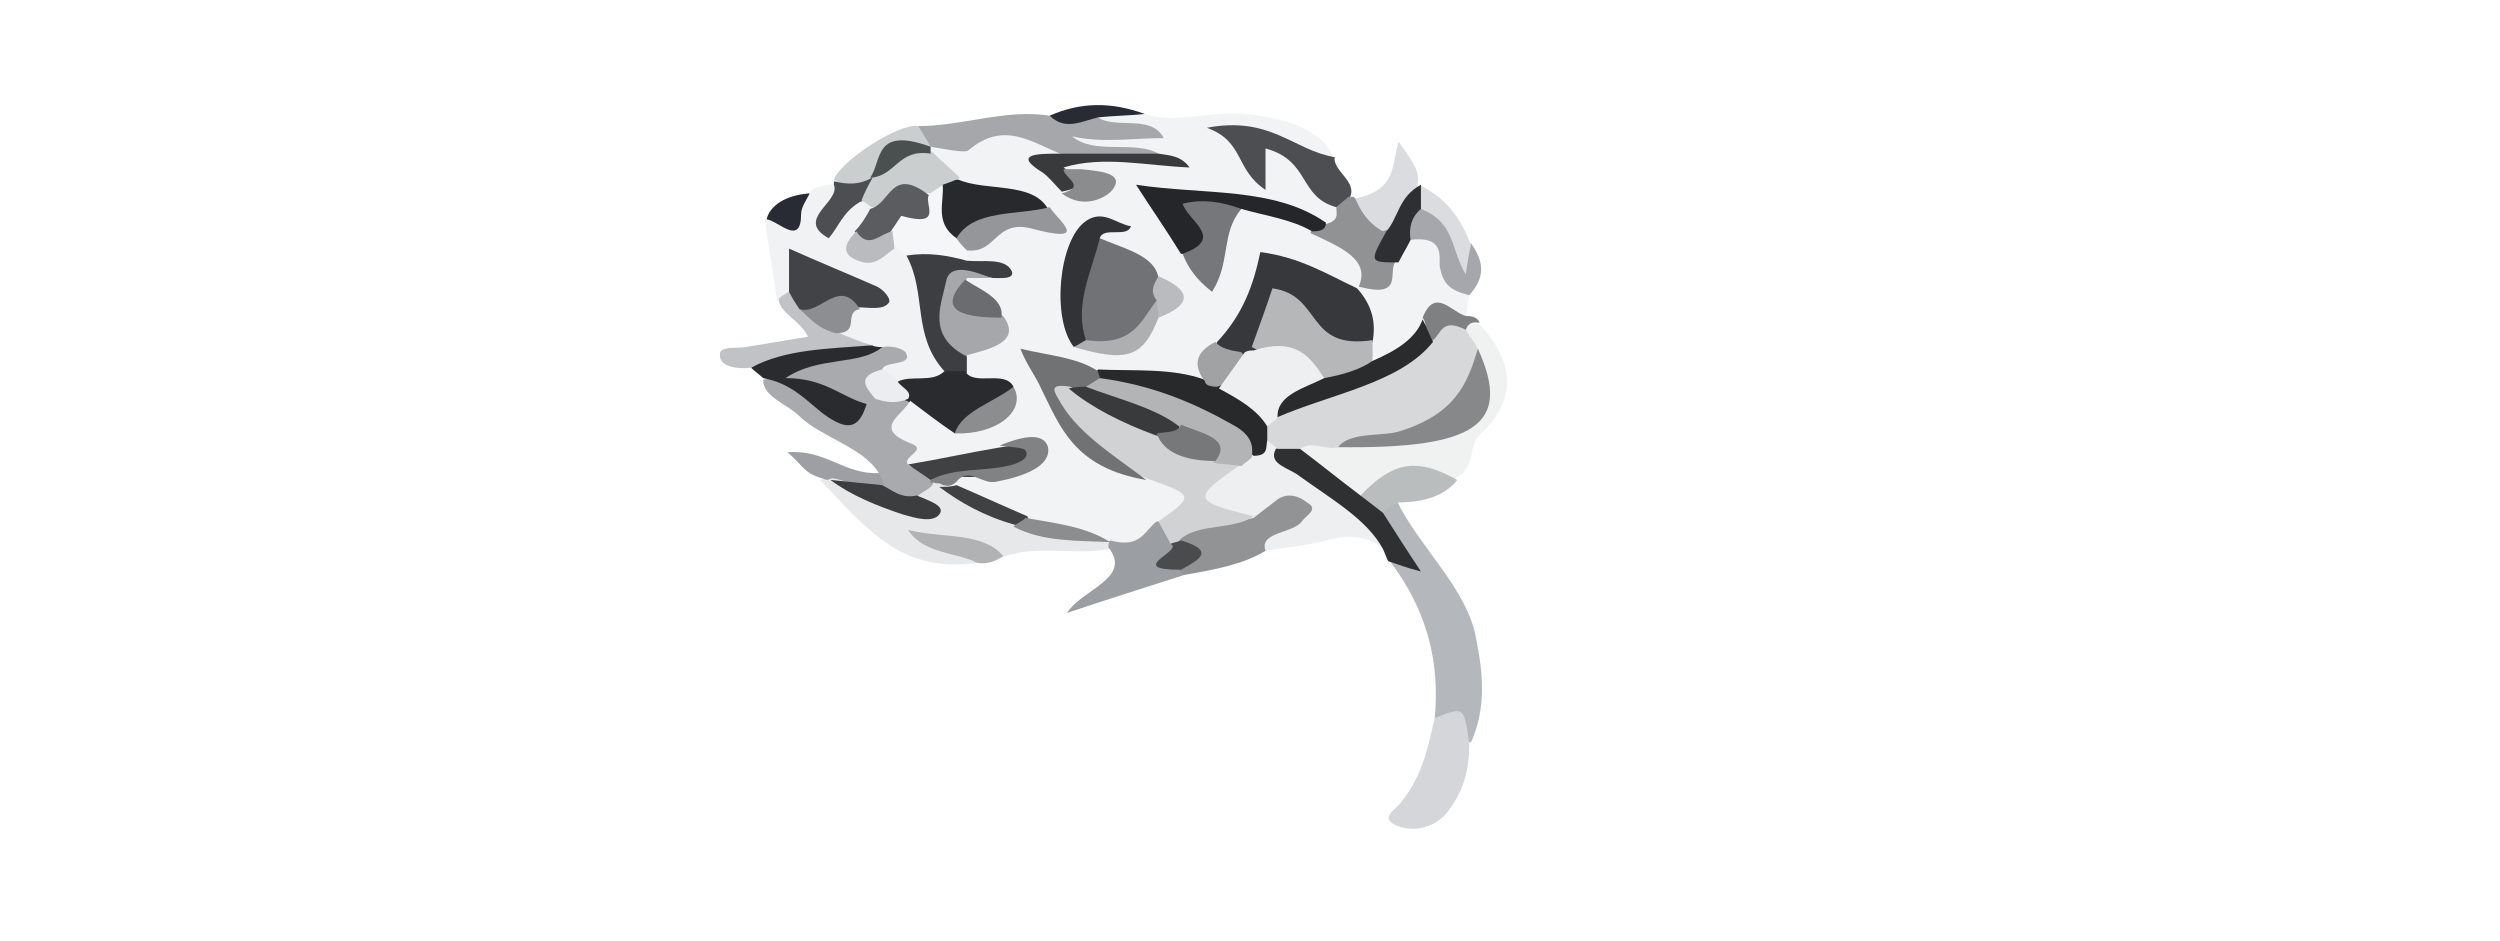 <?xml version="1.0" encoding="utf-8"?>
<!-- Generator: Adobe Illustrator 27.1.0, SVG Export Plug-In . SVG Version: 6.00 Build 0)  -->
<svg version="1.1" id="Capa_1" xmlns="http://www.w3.org/2000/svg" xmlns:xlink="http://www.w3.org/1999/xlink" x="0px" y="0px"
	 viewBox="0 0 144.8 54.5" style="enable-background:new 0 0 144.8 54.5;" xml:space="preserve">
<style type="text/css">
	.st0{fill:#F1F3F5;}
	.st1{fill:#F1F2F4;}
	.st2{fill:#B4B7BC;}
	.st3{fill:#EEEFF1;}
	.st4{fill:#E6E8E9;}
	.st5{fill:#F0F2F2;}
	.st6{fill:#A5A7AA;}
	.st7{fill:#D4D6D9;}
	.st8{fill:#A8AAAD;}
	.st9{fill:#4C4E51;}
	.st10{fill:#919395;}
	.st11{fill:#2A2B2F;}
	.st12{fill:#9B9EA2;}
	.st13{fill:#2E3032;}
	.st14{fill:#909294;}
	.st15{fill:#C0C2C6;}
	.st16{fill:#BABDBD;}
	.st17{fill:#A6A7AC;}
	.st18{fill:#DADCDF;}
	.st19{fill:#CACECF;}
	.st20{fill:#4D4E52;}
	.st21{fill:#B0B2B4;}
	.st22{fill:#9E9FA5;}
	.st23{fill:#7E8082;}
	.st24{fill:#282B33;}
	.st25{fill:#D0D2D4;}
	.st26{fill:#36383B;}
	.st27{fill:#707275;}
	.st28{fill:#25262A;}
	.st29{fill:#27292A;}
	.st30{fill:#3C3E42;}
	.st31{fill:#292B2E;}
	.st32{fill:#707274;}
	.st33{fill:#313336;}
	.st34{fill:#27292C;}
	.st35{fill:#75777B;}
	.st36{fill:#F4F6F8;}
	.st37{fill:#94969A;}
	.st38{fill:#383A3C;}
	.st39{fill:#3F4143;}
	.st40{fill:#808284;}
	.st41{fill:#8B8D8F;}
	.st42{fill:#ADAFB0;}
	.st43{fill:#6B6C70;}
	.st44{fill:#A0A2A3;}
	.st45{fill:#8A8C8D;}
	.st46{fill:#8B8D8E;}
	.st47{fill:#4A4F50;}
	.st48{fill:#B9BBBF;}
	.st49{fill:#414347;}
	.st50{fill:#5A5C60;}
	.st51{fill:#8C8E92;}
	.st52{fill:#BABBBF;}
	.st53{fill:#EBEDF1;}
	.st54{fill:#D6D8D9;}
	.st55{fill:#B2B4B6;}
	.st56{fill:#3B3D3F;}
	.st57{fill:#868889;}
	.st58{fill:#B5B7B9;}
	.st59{fill:#292B2D;}
	.st60{fill:#2D2F32;}
	.st61{fill:#494B4D;}
	.st62{fill:#383A3B;}
	.st63{fill:#767879;}
	.st64{fill:#EDEFF0;}
</style>
<g>
	<path class="st0" d="M66.3,6.6c1.9,0.6,3.8-0.2,5.9,0c2.5,0.3,4.2,0.9,5,2.4c-1.4,0.5-2-0.3-2.9-0.7c-0.7-0.3-1.5-0.6-1.9,0.5
		C74.3,8,75.3,8.7,76,9.6c0.7,0.8,1.4,1.7,1.8,2.6c0,0.5-0.2,0.8-0.9,1c-2.7-1.1-5.5-1.7-8.9-1.1c0.2,0.8,0.6,1.7,1.3,2.4
		c0.3-0.1,0.3,1.1,0.7,0.2c0.4-1,0-2.1,1.8-2.7c1.7,0.1,3.2,0.4,4.3,1.2c2.4,0.6,4.4,1.3,3,3.4c-0.2,0.2-0.5,0.3-0.8,0.3
		c-3.6-1.4-5.4-0.6-6.1,1.9c-0.1,0.4-0.6,0.8-0.9,1.2c-1.1,0.6-0.6,1.8-2,2.4c-1.8,0.1-3.7-0.2-5.5-0.2C63,22,62.3,21.6,61,21.6
		c0.7,2.4,1.9,4.6,5.8,5.6c3.1,0.7,3.6,1.9,1.2,3.4c-0.9,0.6-1.3,1.9-3.3,1c-0.3,0-0.6-0.1-0.9-0.2c-1.7-0.1-3.3-0.6-4.9-0.9
		c-1.4-0.7-3.1-1.2-3.9-2.3c0.3-1.5,2.9-0.4,3.6-1.4c0,0,0-0.2-0.1-0.2c-0.2-0.1-0.4-0.1-0.7,0c-1.7,0.3-3.3,0.7-5.1,0.6
		c-2.4-1.6-2.5-2.6-0.5-4.1c1.7-0.3,2.2,0.8,3.4,1.1c1.5,0,1.9-0.6,1.8-1.4c-0.7-0.4-1.8-0.6-2.2-1.3c-0.1-0.3-0.2-0.6,0-0.9
		c0.4-0.8,2-1.2,1.7-2.3c-0.2-0.8-1.3-1.3-1.3-2.1c0-0.2,0.1-0.3,0.2-0.5c0-0.2-0.2-0.5-0.4-0.7c-0.1-0.3-0.1-0.6,0.1-0.8
		c0.8-1,2.7-1.3,3.8-2.1c-1.2-0.8-3.2-0.7-4.5-1.4c-0.8-0.4-1.3-1-1.5-1.6c0-0.2,0-0.4,0.1-0.6c0.2-0.2,0.4-0.3,0.7-0.5
		c2.7-0.7,5.6-2,7.5,0.8c-0.7,0.5-1.2,1,0.1,1.5c0-0.3-0.5-0.4-0.5-0.6C62,8.5,63.7,9.1,64.9,9c-0.9,0-1.7,0.1-2.4-0.1
		c-0.6-0.2-1.2-0.6-1-1c0.1-0.4,0.8-0.6,1.4-0.4c2.1,0.5-0.4-1.1,0.9-0.8C64.6,6.5,65.5,6.4,66.3,6.6z"/>
	<path class="st1" d="M46.9,11.2c0.2-0.5,1-0.4,1.5-0.6c0.4,0.2,0.5,0.5,0.5,0.8c0,0.3-0.3,0.5-0.4,0.8c0.3-0.3,0.7-0.6,1.2-0.7
		c0.5,0,0.9,0.1,1.2,0.4c0.3,0.5,0,1-0.2,1.5c-0.3,1.1,1.1,0.5,1.6,0.7c0.5,0.1,0.9,0.3,1.2,0.6c1.1,2.2,0.8,4.5,1.6,6.7
		c-0.5,0.8-1.5,1-2.8,0.9c-0.5-0.1-0.9-0.3-1.2-0.5c-0.4-0.3-0.2-0.9-0.7-1.2c-0.2-0.1-0.5-0.2-0.7-0.2c-0.7-0.3-1.6-0.5-1.7-1.1
		c0.1-0.7,0.5-1.3,1.1-1.9c0.8-1.1-0.9-1.1-1.5-1.3c-1.3-0.4-1,0.6-1.4,0.9c-0.3,0.3-0.6,0.5-1.2,0.4c-0.2-1.6-0.5-3.1-0.7-4.7
		C46.4,13.1,45.6,11.4,46.9,11.2z"/>
	<path class="st2" d="M83.1,41.6c0.3-3.2-0.4-6.2-2.6-9.1c1.3-1.2-1.9-1.9-0.8-3.1c0.3-0.3,0.6-0.5,1.2-0.4c1.3,2.7,4.1,5.1,4.6,8
		c0.4,2,0.6,4-0.3,6C84,42.9,84.1,41.9,83.1,41.6z"/>
	<path class="st3" d="M80.2,31.8c-0.9-0.7-2-0.9-3.4-0.5c-1.1,0.3-2.3,0.4-3.5,0.6c-1.8-0.1-0.7-0.7-0.4-1.1
		c0.1-0.2,0.9-0.2,0.2-0.5c-0.2-0.1-0.6,0.1-1,0.1c-3.5-0.7-3.8-1.4-1.4-3.6c0.3-0.3,0.6-0.5,1-0.7c0.5-0.3,0.9-0.6,1.6-0.7
		c0.5,0,0.9,0.2,1.3,0.5c1.5,1.6,4,2.8,5.2,4.6C80.2,30.9,80.9,31.3,80.2,31.8z"/>
	<path class="st4" d="M56.6,32.6c-3.7,0.5-5.5-1.2-7.2-2.8c-0.7-0.7-1.3-1.4-1.9-2c0.3-0.1,0.6-0.2,0.9-0.2c1.6,0.2,2.5,1.6,4.5,1
		c0.2-0.3,0.5-0.5,0.9-0.6c0.3,0,0.6,0,0.9,0.1c1.3,0.9,2.9,1.6,4.5,2.3c1.7,0.4,3.4,0.7,5.1,1l0,0c0.3,0.1,0.3,0.2,0.2,0.3
		c-0.1,0.1-0.2,0.1-0.3,0.1c-2,0.4-4.2-0.3-6.2,0.5c-0.2,0.1-0.4,0.1-0.6,0.1c-0.5-0.1-0.7-0.5-1.3-0.4
		C56.6,32.1,56.8,32.3,56.6,32.6z"/>
	<path class="st5" d="M85.7,18.8c2,2.1,2.2,4.3,0.1,6.3c-0.9,0.8-0.2,1.9-1.5,2.6c-2.1-0.1-3.8,0.7-5.6,1.1
		c-1.6-0.8-3.2-1.6-3.7-2.9c0.4-0.8,1.5-0.8,2.6-0.8c1.4,0.1,2.7,0.2,4.1,0c3.4-0.5,4.3-1.8,3.1-4.7c-0.2-0.4-0.3-0.9-0.1-1.3
		C84.8,18.9,85.1,18.6,85.7,18.8z"/>
	<path class="st0" d="M85.1,17.1c-0.1,0.4-0.1,0.8-0.2,1.3c-0.6,0.3-1.5,0.2-1.9,0.7c-1,0.8-1.7,2-3.9,1.5c-0.4-0.3-0.6-0.6-0.7-0.9
		c-0.2-1-0.9-2,0.1-3l0.1-0.1c1.1-0.3,1.1-1,1.3-1.7c0.3-0.5,0.6-0.9,1.2-1.3c1.5-0.7,2.3-0.1,2.8,0.8C84.5,15.3,85,16.1,85.1,17.1z
		"/>
	<path class="st6" d="M63.6,6.8c1,0.7,3.1-0.2,3.8,1.2c-1.8,0-3.5,0.3-5.3-0.1c1.3,1.1,3.6,0.2,5,1c-1.9,0.5-3.8,0.5-5.7,0
		c-1.7-0.7-3.3-1.9-5.3-0.2c-0.2,0.2-1.5-0.1-2.2-0.2c-0.8-0.3-1.1-0.7-0.7-1.2c2.6,0,5-1,7.6-0.6C61.7,7.2,62.7,6.2,63.6,6.8z"/>
	<path class="st7" d="M83.1,41.6c1.7-0.7,1.7-0.7,2,1.5c0,1.4-0.3,2.8-1.4,4.1c-0.6,0.6-1.5,1-2.6,0.7c-1.4-0.5-0.2-1,0.1-1.5
		C82.4,44.9,82.7,43.3,83.1,41.6z"/>
	<path class="st8" d="M53.9,28.2c-0.2,0.2-0.5,0.3-0.7,0.5c-0.9,0.5-1.6,0.2-2.3-0.3c-0.3-0.3-0.3-0.7,0-1c-0.9-1.5-3.4-2.1-4.6-3.3
		c-0.7-0.7-2.1-1.1-2.1-2.1c1.4-0.4,2.1,0.3,2.9,0.8c0.8,0.4,1.4,1.1,2.6,0.5c0.3-0.1,0.5-0.2,0.8-0.3c0.4-0.1,0.9-0.1,1.4-0.1
		c0.3,0.1,0.6,0.2,0.8,0.3c-0.3,0.8-2.3,1.6,0.1,2.5c1,0.4-0.8,0.8-0.1,1.3c0.5,0.2,1.2,0.3,1.5,0.7C54.2,27.8,54.1,28,53.9,28.2z"
		/>
	<path class="st9" d="M77.4,12c-2.2-0.6-1.5-2.7-4.1-3.4c0,0.8,0,1.4,0,2.4c-1.8-1.2-1.2-2.8-3.4-3.6c3.7-0.7,5,1.3,7.4,1.7
		c-0.1,0.8,1.3,1.4,0.9,2.3C78.5,11.9,77.9,11.9,77.4,12z"/>
	<path class="st10" d="M72.6,30c0.4-0.3,0.9-0.7,1.3-1c0.6-0.5,1.3-0.3,1.8,0.1c0.7,0.4,0,0.7-0.3,1.1c-0.5,0.7-2.5,0.6-2.1,1.7
		c-1.3,0.8-3,1.1-4.7,1.4c-0.3-0.1-0.5-0.2-0.6-0.4c0.2-0.6-0.1-1.2,0.1-1.8C69.1,29.7,71.2,30.4,72.6,30z"/>
	<path class="st11" d="M50.2,23.4c-0.4,1.2-0.9,1.8-2.6,0.5c-1-0.8-1.8-1.7-3.4-2c-0.2-0.2-0.5-0.4-0.7-0.6c1.7-1.9,4.4-1.5,7-1.3
		c0.2,0.1,0.4,0.1,0.6,0.1c0.1,0.1,0.2,0.4,0.1,0.4C48.6,21.2,49.3,22.3,50.2,23.4z"/>
	<path class="st12" d="M64.2,31.7c0-0.1,0-0.3,0.1-0.4c1.8,0.5,2-0.6,2.7-1.1c0.8,0,1.1,0.3,1.1,0.8c0.4,0.7,0,1.4,0.2,2
		c0.1,0.1,0.2,0.2,0.3,0.3c-2.2,0.7-4.4,1.4-6.8,2.2C62.7,34.1,65.6,33.5,64.2,31.7z"/>
	<path class="st13" d="M75.3,26c1.2,0.9,2.3,1.8,3.5,2.7c0.8,0.2,1.3,0.5,1.3,1c0.7,1.1,1.4,2.2,2.2,3.4c-0.8-0.2-1.3-0.4-1.9-0.6
		c-0.1-0.2-0.2-0.5-0.3-0.7c-0.9-1.7-3-2.9-4.8-4.2c-0.6-0.5-1.9-0.7-1.4-1.6C74.4,25.7,74.9,25.7,75.3,26z"/>
	<path class="st14" d="M77.4,12c0.2-0.2,0.5-0.4,0.7-0.6c0,0,0.3,0,0.3,0l0.1,0.1c1,0.4,1.9,0.9,2.1,1.7c0.4,0.7-0.7,1.4,0.2,2
		c-0.4,0.6,0.5,2.1-2.1,1.4c0.7-1.6-1.1-2.3-2.8-3.1c0.1-0.3,0.3-0.5,0.8-0.5C77.6,12.8,77.4,12.4,77.4,12z"/>
	<path class="st15" d="M50.5,20c-2.4,0.2-5,0.2-7,1.3c-0.9,0.1-1.8-0.1-1.8-0.7c-0.1-0.6,1-0.4,1.5-0.5c1.2-0.2,2.4-0.4,3.6-0.6
		c-0.4-0.9-1.7-1.4-1.7-2.2c0.2-0.2,0.5-0.3,0.7-0.5c0.7,0,1.1,0.3,1.5,0.7c0.4,0.5,1.1,1,1.1,1.7C49.1,19.5,49.8,19.8,50.5,20z"/>
	<path class="st16" d="M80.1,29.7c-0.4-0.3-0.9-0.7-1.3-1c1.9-2,3.3-2.2,5.6-0.9c-0.7,0.9-1.9,1.3-3.4,1.3
		C80.6,29.3,80.3,29.5,80.1,29.7z"/>
	<path class="st17" d="M85.1,17.1c-1.2-0.3-1.5-0.7-1.7-1.6c-0.1-0.5,0.4-1.9-1.8-1.6c-1-0.7-0.7-1.3,0.3-1.9
		c2.6-0.2,2.1,1.3,2.8,2.1c0.1,0.1-0.4,0.4,0.2,0.3c-0.1-0.2,0-0.3,0.3-0.3C86,15.2,86,16.1,85.1,17.1z"/>
	<path class="st18" d="M80.1,13.4c-0.9-0.5-1.3-1.2-1.6-1.9c2.4-0.5,2.1-1.9,2.5-3.3c0.7,1,1.3,1.7,1.1,2.5c0,0.1,0,0.2,0,0.3
		C81.7,11.9,81.6,12.9,80.1,13.4z"/>
	<path class="st19" d="M53.2,7.3c0.2,0.4,0.5,0.8,0.7,1.2c0,0,0,0,0,0c-1.2,0.4-2.2,1-2.7,1.8c-0.2,0.2-0.4,0.3-0.7,0.4
		c-0.9,0.3-1.6,0.2-2.2-0.3C48.7,9.3,52.1,7.1,53.2,7.3z"/>
	<path class="st20" d="M48.3,10.5c0.8,0.2,1.5,0.2,2.2-0.2c0.7,0.6,0.2,1.1-0.7,1.4c-1,0.6-1.2,1.4-1.8,2.1c-2-1.1,0.7-2.1,0.3-3.1
		L48.3,10.5z"/>
	<path class="st21" d="M56.6,32.6c-1.1-0.6-3.1-0.5-4-1.9c2.1,0.5,4.3,0.1,5.5,1.5C57.7,32.5,57.2,32.7,56.6,32.6z"/>
	<path class="st18" d="M85.2,14.2c-0.1,0.4-0.2,0.9-0.3,1.7c-0.9-1.5-0.6-3-2.6-3.8c-0.5-0.5-0.5-0.9,0-1.4c0,0-0.1,0-0.1,0
		C84,11.6,84.7,12.9,85.2,14.2z"/>
	<path class="st22" d="M50.9,27.4c0.1,0.2,0.2,0.4,0.3,0.6c-1.2,0.7-2-0.2-3-0.3l-0.3,0.1c0,0-0.3-0.1-0.3-0.1
		c-1.1-0.3-1.2-0.9-2-1.5C47.8,26,48.9,27.5,50.9,27.4z"/>
	<path class="st23" d="M82.4,18.4c0.7-1.8,1.7-0.3,2.5-0.1c0.4,0,0.7,0.1,0.8,0.4c-0.5-0.1-0.7,0.1-0.8,0.4c-0.5,0.4-1,0.8-1.9,0.7
		C82.2,19.5,82.8,18.9,82.4,18.4z"/>
	<path class="st24" d="M63.6,6.8c-0.9,0.2-1.9,0.8-2.8-0.1c1.8-0.8,3.6-0.8,5.5-0.1C65.4,6.7,64.5,6.7,63.6,6.8z"/>
	<path class="st24" d="M46.9,11.2c-0.2,0.4-0.5,0.8-0.5,1.2c0,1.9-1.3,0.4-2,0.3C44.6,11.9,45.5,11.3,46.9,11.2z"/>
	<path class="st25" d="M67.8,31.5c-0.2-0.4-0.5-0.9-0.7-1.3c2.1-1.5,2.1-1.5-0.7-2.5c-2.7-1.1-4.4-2.7-5.5-4.7
		c-0.5-1-0.4-1.5,1.4-1.2c1.8,0.8,3.2,2,5.2,2.7c0.9,0.8,2.1,1.3,3.6,1.6c0.4,0.1,0.8,0.4,0.9,0.7c-3,2.1-3,2.2,0.6,3.1
		c-1.1,0.8-3.1,0.4-4.2,1.3C68.2,31.5,68,31.5,67.8,31.5z"/>
	<path class="st26" d="M78.6,16.7c0.9,1,1.1,2,0.9,3.1c-2.5,1.3-3.4-0.5-4.8-1.2c-1.1,0.5-1,1.4-2,1.8c-0.3,0.1-0.6,0.2-1,0.2
		c-0.7-0.1-1.5-0.2-1.2-0.8c1.5-1.6,2.1-3.3,2.5-5.2C75.3,14.9,76.9,15.9,78.6,16.7z"/>
	<path class="st27" d="M63.7,13.8c1.4,0.6,3.2,1,3.4,2.3c0.2,0.6,0.6,1.2-0.1,1.8c-0.9,1.3-1.3,2.9-4.5,1.9
		C60.8,17.6,62.1,15.7,63.7,13.8z"/>
	<path class="st28" d="M76.8,12.9c0,0.4-0.3,0.5-0.8,0.5c-1.2-0.7-2.7-0.9-4.1-1.3c-1,0.2-1.9,0.3-1.7,1.3c0.2,0.8-0.1,1.5-1.8,1.3
		c-0.8-1.3-1.7-2.6-2.6-4C69.7,11.3,73.8,10.8,76.8,12.9z"/>
	<path class="st29" d="M73.4,25.5c-0.1,0.4,0.1,0.9-0.8,0.9c-2.3-2.1-5.8-3.1-9.1-4.4c-0.1-0.2-0.1-0.4,0.1-0.6
		c2.1,0.1,4.3-0.1,6.2,0.6c0.5-0.1,1-0.1,1.5,0c1.6,0.6,2.5,1.4,2.7,2.6C74,25,73.8,25.3,73.4,25.5z"/>
	<path class="st30" d="M54.7,21.5c-1.9-2.1-1-4.5-2.2-6.7c1.3-0.8,2.5-0.5,3.5,0.3c0.9,0.1,2.2-0.2,2.6,0.6c0.2,0.5-0.7,0.4-1.1,0.4
		c-1.2-0.3-2-0.3-1.9,0.8c0.2,1.2,0.1,2.5,0.4,3.8c0,0.3,0,0.6,0,0.9C55.5,21.8,55.1,21.8,54.7,21.5z"/>
	<path class="st31" d="M54.7,21.5c0.4,0,0.8,0,1.2,0c0.5,0.9,2.3-0.1,2.8,0.9c-0.7,1.2-1.4,2.3-3.4,2.7c-0.9-0.6-1.8-1.3-2.6-1.9
		c0,0,0,0.1,0,0.1c-0.7-0.3-1.2-0.6-0.7-1.2C52.8,21.7,54,22.2,54.7,21.5z"/>
	<path class="st32" d="M63.6,21.5c0,0.1,0.1,0.3,0.1,0.4c0,0.3-0.3,0.6-0.8,0.7c-0.3,0-0.6,0-0.9-0.2c-1.2-0.2-1,0.2-0.7,0.7
		c1,1.9,3.1,3.2,5.1,4.7c-4.2-0.7-5-3.1-6.1-5.3c-0.3-0.7-0.8-1.3-1.2-2.3C60.8,20.6,62.4,20.7,63.6,21.5z"/>
	<path class="st33" d="M63.7,13.8c-0.5,2-1.5,3.9-0.8,5.9c-0.1,0.2-0.4,0.3-0.7,0.4c-1.3-1.6-0.9-6.2,0.7-7.3c1-0.7,1.8,0.2,2.6,0.3
		C65.3,13.8,63.9,13.1,63.7,13.8z"/>
	<path class="st34" d="M55.5,10.4c1.6,0.7,4.3,0.1,5.2,1.7c-2,0.6-3.7,1.4-5.8,1.9c-1.7-0.8-1.5-1.9-0.9-3.1
		C54.4,10.5,54.9,10.4,55.5,10.4z"/>
	<path class="st35" d="M68.5,14.7c2.5-0.9,0.3-1.9,0-2.9c1.2-0.3,2.3-0.1,3.4,0.3c-1.2,1.4-0.6,3.1-1.7,4.8
		C69.3,16.2,68.8,15.5,68.5,14.7z"/>
	<path class="st6" d="M55.9,20.6c-2.2-1.2-1.4-2.9-1.1-4.3c0.2-1.1,1.6-0.6,2.6-0.2c-0.5,0-1,0-1.4,0c-0.4,1.2,1.1,1.6,2.1,2.2
		C59.2,19.8,57.4,20.2,55.9,20.6z"/>
	<path class="st36" d="M54.6,10.7c0.1,1-0.5,2.2,0.8,3.1c0.4,0.2,0.7,0.3,0.6,0.7c0,0.2,0,0.4,0,0.6c-1.1-0.3-2.2-0.5-3.5-0.3
		c-0.2-0.2-0.4-0.3-0.6-0.5c-0.5-0.2-0.7-0.4-0.8-0.7c-0.5-1.4,1.6-1.7,2.3-2.6C53.7,10.8,54.1,10.6,54.6,10.7z"/>
	<path class="st19" d="M54.6,10.7c-0.2,0.2-0.5,0.3-0.7,0.5c-1.5-0.3-2,1.1-3.4,0.8c-0.2-0.1-0.4-0.3-0.6-0.4
		c0.2-0.5,0.4-0.9,0.7-1.4c0,0-0.1,0-0.1,0c1-0.6,1-2.3,3.5-1.4c0.5,0.5,1.1,1,1.6,1.5C55.2,10.5,54.9,10.6,54.6,10.7z"/>
	<path class="st37" d="M56,14.5c-0.2-0.2-0.4-0.4-0.6-0.7c1-1.7,3.5-1.3,5.4-1.8c0.5,0.8,2.5,2.2-1.2,1.2
		C57.6,12.8,57.7,14.7,56,14.5z"/>
	<path class="st38" d="M61.4,8.9c1.9,0,3.8,0,5.7,0C67.7,9,68.4,9,68.9,9.7c-2.5-0.1-5-0.7-7.3,0c0.6,0.5,1.9,1-0.1,1.4
		c-0.4-0.4-0.7-0.8-1.1-1.1C58.6,8.9,60.1,8.9,61.4,8.9z"/>
	<path class="st39" d="M53.9,27.8c-0.4-0.3-0.9-0.6-1.3-0.9c1.8-0.3,3.6-0.7,5.4-1c0.8-0.1,2-0.5,2.1,0.3c0.1,0.7-1,1.3-2.2,1.4
		C56.5,27.7,55.2,27.5,53.9,27.8z"/>
	<path class="st40" d="M53.9,27.8c1.3-0.7,3-0.5,4.4-0.8c0.5-0.1,1.4-0.4,1.1-0.9c-0.1-0.2-1-0.2-1.5-0.3c1-0.4,2.5-0.9,2.8,0.1
		c0.2,1.1-1.4,1.7-3,2c-0.8,0.2-1.6-0.9-2.3,0c-0.3,0.3-0.6,0.3-1,0.1l-0.2,0c0,0-0.2-0.1-0.2-0.1C53.9,28.1,53.9,28,53.9,27.8z"/>
	<path class="st41" d="M55.3,25.1c0.4-1.3,2.3-1.8,3.4-2.7C59.5,23.8,57.7,25.2,55.3,25.1z"/>
	<path class="st42" d="M62.2,20.1c0.2-0.1,0.5-0.3,0.7-0.4c2.8,0.4,3.2-1.2,4.1-2.3c0.5,0.3,0.4,0.6,0.1,1
		C66.2,20.7,65.3,21,62.2,20.1z"/>
	<path class="st43" d="M58,18.4c-2.7,0-3.6-0.6-2.1-2.2C56.8,16.8,58.2,17.3,58,18.4z"/>
	<path class="st44" d="M70.5,22.4c-0.4,0-0.7-0.1-0.7-0.3c-0.7-0.9-0.6-1.7,0.6-2.3c0.3,0.4,0.9,0.5,1.5,0.6
		C72.8,21.4,72,21.9,70.5,22.4z"/>
	<path class="st45" d="M61.5,11.2c1.5-0.4,0.1-0.9,0.1-1.4c0.3,0,0.7,0,1,0c1,0.1,2.5,0.2,1.9,1.1C64.2,11.4,62.8,12.2,61.5,11.2z"
		/>
	<path class="st39" d="M54.4,28.2c0.3,0,0.7,0,1-0.1c1.4,0.6,2.7,1.2,4.1,1.8c0.2,0.4,0,0.6-0.7,0.5C57,29.9,55.6,29.1,54.4,28.2z"
		/>
	<path class="st46" d="M58.7,30.5c0.2-0.2,0.5-0.3,0.7-0.5c1.7,0.3,3.5,0.5,4.9,1.4C62.4,31.3,60.4,31.4,58.7,30.5z"/>
	<path class="st47" d="M53.9,8.9c-1.9-0.3-2,1.3-3.5,1.4c0.7-1,0.2-3,3.5-1.8C53.9,8.6,53.9,8.8,53.9,8.9z"/>
	<path class="st48" d="M67.1,18.4c0-0.3-0.1-0.7-0.1-1c-0.4-0.5-0.2-0.9,0.1-1.4C69.2,16.9,68.9,17.7,67.1,18.4z"/>
	<path class="st49" d="M46.3,17.9c-0.2-0.3-0.4-0.6-0.6-1c0-0.7,0-1.5,0-2.5c1.8,0.8,3.5,1.5,5.1,2.2c0.4,0.2,0.8,0.7,0.7,0.9
		c-0.3,0.5-1.2,0.3-1.8,0.3C48.6,17.4,47.5,18.7,46.3,17.9z"/>
	<path class="st8" d="M50.2,23.4c-1.5-0.4-2.4-1.5-4.7-1.5c1.9-1.3,4.3-0.7,5.6-1.8c0.6-0.1,1.3,0.1,1.4,0.4
		c0.3,0.7-1.3,0.4-1.4,0.9c-0.2,0.6,0.3,1.2-0.4,1.7C50.5,23.2,50.4,23.3,50.2,23.4z"/>
	<path class="st50" d="M50.4,12.1c1.2-0.3,1.2-2.5,3.4-0.8c-0.3,0.5,0.9,1.9-1.6,1.2c-0.2,0.3-0.4,0.6-0.6,0.9
		c-0.7,0.9-1.4,1.1-2.1,0C49.9,13,50.2,12.5,50.4,12.1z"/>
	<path class="st51" d="M46.3,17.9c1.2,0.4,2.3-1.9,3.5,0c-1,0.2,0.1,1.4-1.4,1.4C47.3,19,46.9,18.4,46.3,17.9z"/>
	<path class="st52" d="M49.6,13.4c0.7,1.1,1.4,0.1,2.1,0c0,0.3,0.1,0.6,0.1,1c-0.6,0.4-1.1,1.1-2.1,0.7C48.6,14.7,49,14,49.6,13.4z"
		/>
	<path class="st53" d="M50.7,23.1c-0.5-0.6-1.2-1.3,0.4-1.7c0.3,0.2,0.5,0.3,0.8,0.5c0.1,0.5,1,0.7,0.7,1.2
		C51.9,23.4,51.3,23.3,50.7,23.1z"/>
	<path class="st54" d="M73.4,25.5c0-0.3,0-0.6,0-0.9c0.1-0.3,0.2-0.6,0.4-0.9c2.8-1.6,6.4-2.4,9.2-4c0.5-0.4,0.5-1.3,1.9-0.6
		c0.2,0.4,0.5,0.7,0.7,1.1c0.6,4.4-2,5.1-8.1,5.7c-0.7,0.2-1.5-0.4-2.2,0.1c-0.4,0-0.9,0-1.3,0C73.8,25.8,73.6,25.7,73.4,25.5z"/>
	<path class="st55" d="M62.9,22.4c0.3-0.2,0.5-0.3,0.8-0.5c3,0.4,5.4,1.4,7.7,2.7c1.1,0.6,1.2,1.2,1.1,1.9c-0.2,0.2-0.4,0.3-0.6,0.5
		c-0.5-0.1-1.1-0.1-1.6-0.2c-0.2-1-1.6-1.2-2.5-1.7C66.3,24.1,64.1,23.7,62.9,22.4z"/>
	<path class="st56" d="M48.1,27.8c1,0.1,2,0.2,3,0.3c0.6,0.3,1.1,0.8,2,0.6c0.7,0.3,1.7,0.6,1.3,1.1c-0.4,0.5-1.4,0.2-2.1,0
		C50.8,29.3,49.3,28.7,48.1,27.8z"/>
	<path class="st57" d="M77.5,25.9c0.7-0.9,2.4-0.6,3.5-0.9c3.3-1,4-2.8,4.6-4.8C87.6,24.6,85.5,26,77.5,25.9z"/>
	<path class="st58" d="M72.5,20.1c0.4-1.1,0.8-2.2,1.2-3.4c2.9,0.4,1.9,3.6,5.8,3c0,0.4,0,0.7,0,1.1c-0.2,1.1-1.3,1.4-2.9,1.3
		C75.1,21.6,73.9,20.8,72.5,20.1z"/>
	<path class="st59" d="M76.7,21.9c1.1-0.2,2.1-0.5,2.8-1c1.4-0.6,2.5-1.3,2.9-2.4c0.2,0.4,0.4,0.9,0.6,1.3c-1.9,2.4-5.9,3-9.1,4.4
		C73.1,22.5,74.4,22,76.7,21.9z"/>
	<path class="st60" d="M82.3,10.7c0,0.5,0,0.9,0,1.4c-0.6,0.5-0.7,1.2-0.6,1.8c-0.2,0.4-0.5,0.9-0.7,1.3c-1.7,0-1.7,0-0.7-1.8
		C81,12.6,81,11.4,82.3,10.7z"/>
	<path class="st61" d="M67.8,31.5c0.2-0.1,0.4-0.1,0.6-0.2c2,0.6,1.1,1.1,0,1.7C65.1,33,68.6,31.9,67.8,31.5z"/>
	<path class="st62" d="M62.9,22.4c1.8,0.7,4,1.2,5.4,2.3c0,0.8-0.6,0.7-1.4,0.5c-1.9-0.7-3.7-1.6-5-2.7
		C62.3,22.4,62.6,22.4,62.9,22.4z"/>
	<path class="st63" d="M67,25.1c0.5-0.1,1.2,0,1.4-0.5c1.2,0.5,3,0.8,2,2.1C68.8,26.7,67.4,26.3,67,25.1z"/>
	<path class="st64" d="M76.7,21.9c-1.2,0.6-2.8,1-2.7,2.3c-0.2,0.2-0.4,0.3-0.6,0.5c-0.6-1-1.7-1.6-2.8-2.2c0.5-0.7,1-1.4,1.5-2.1
		c0.2-0.1,0.3-0.1,0.5-0.1C75.1,19.5,75.9,20.7,76.7,21.9z"/>
</g>
</svg>
